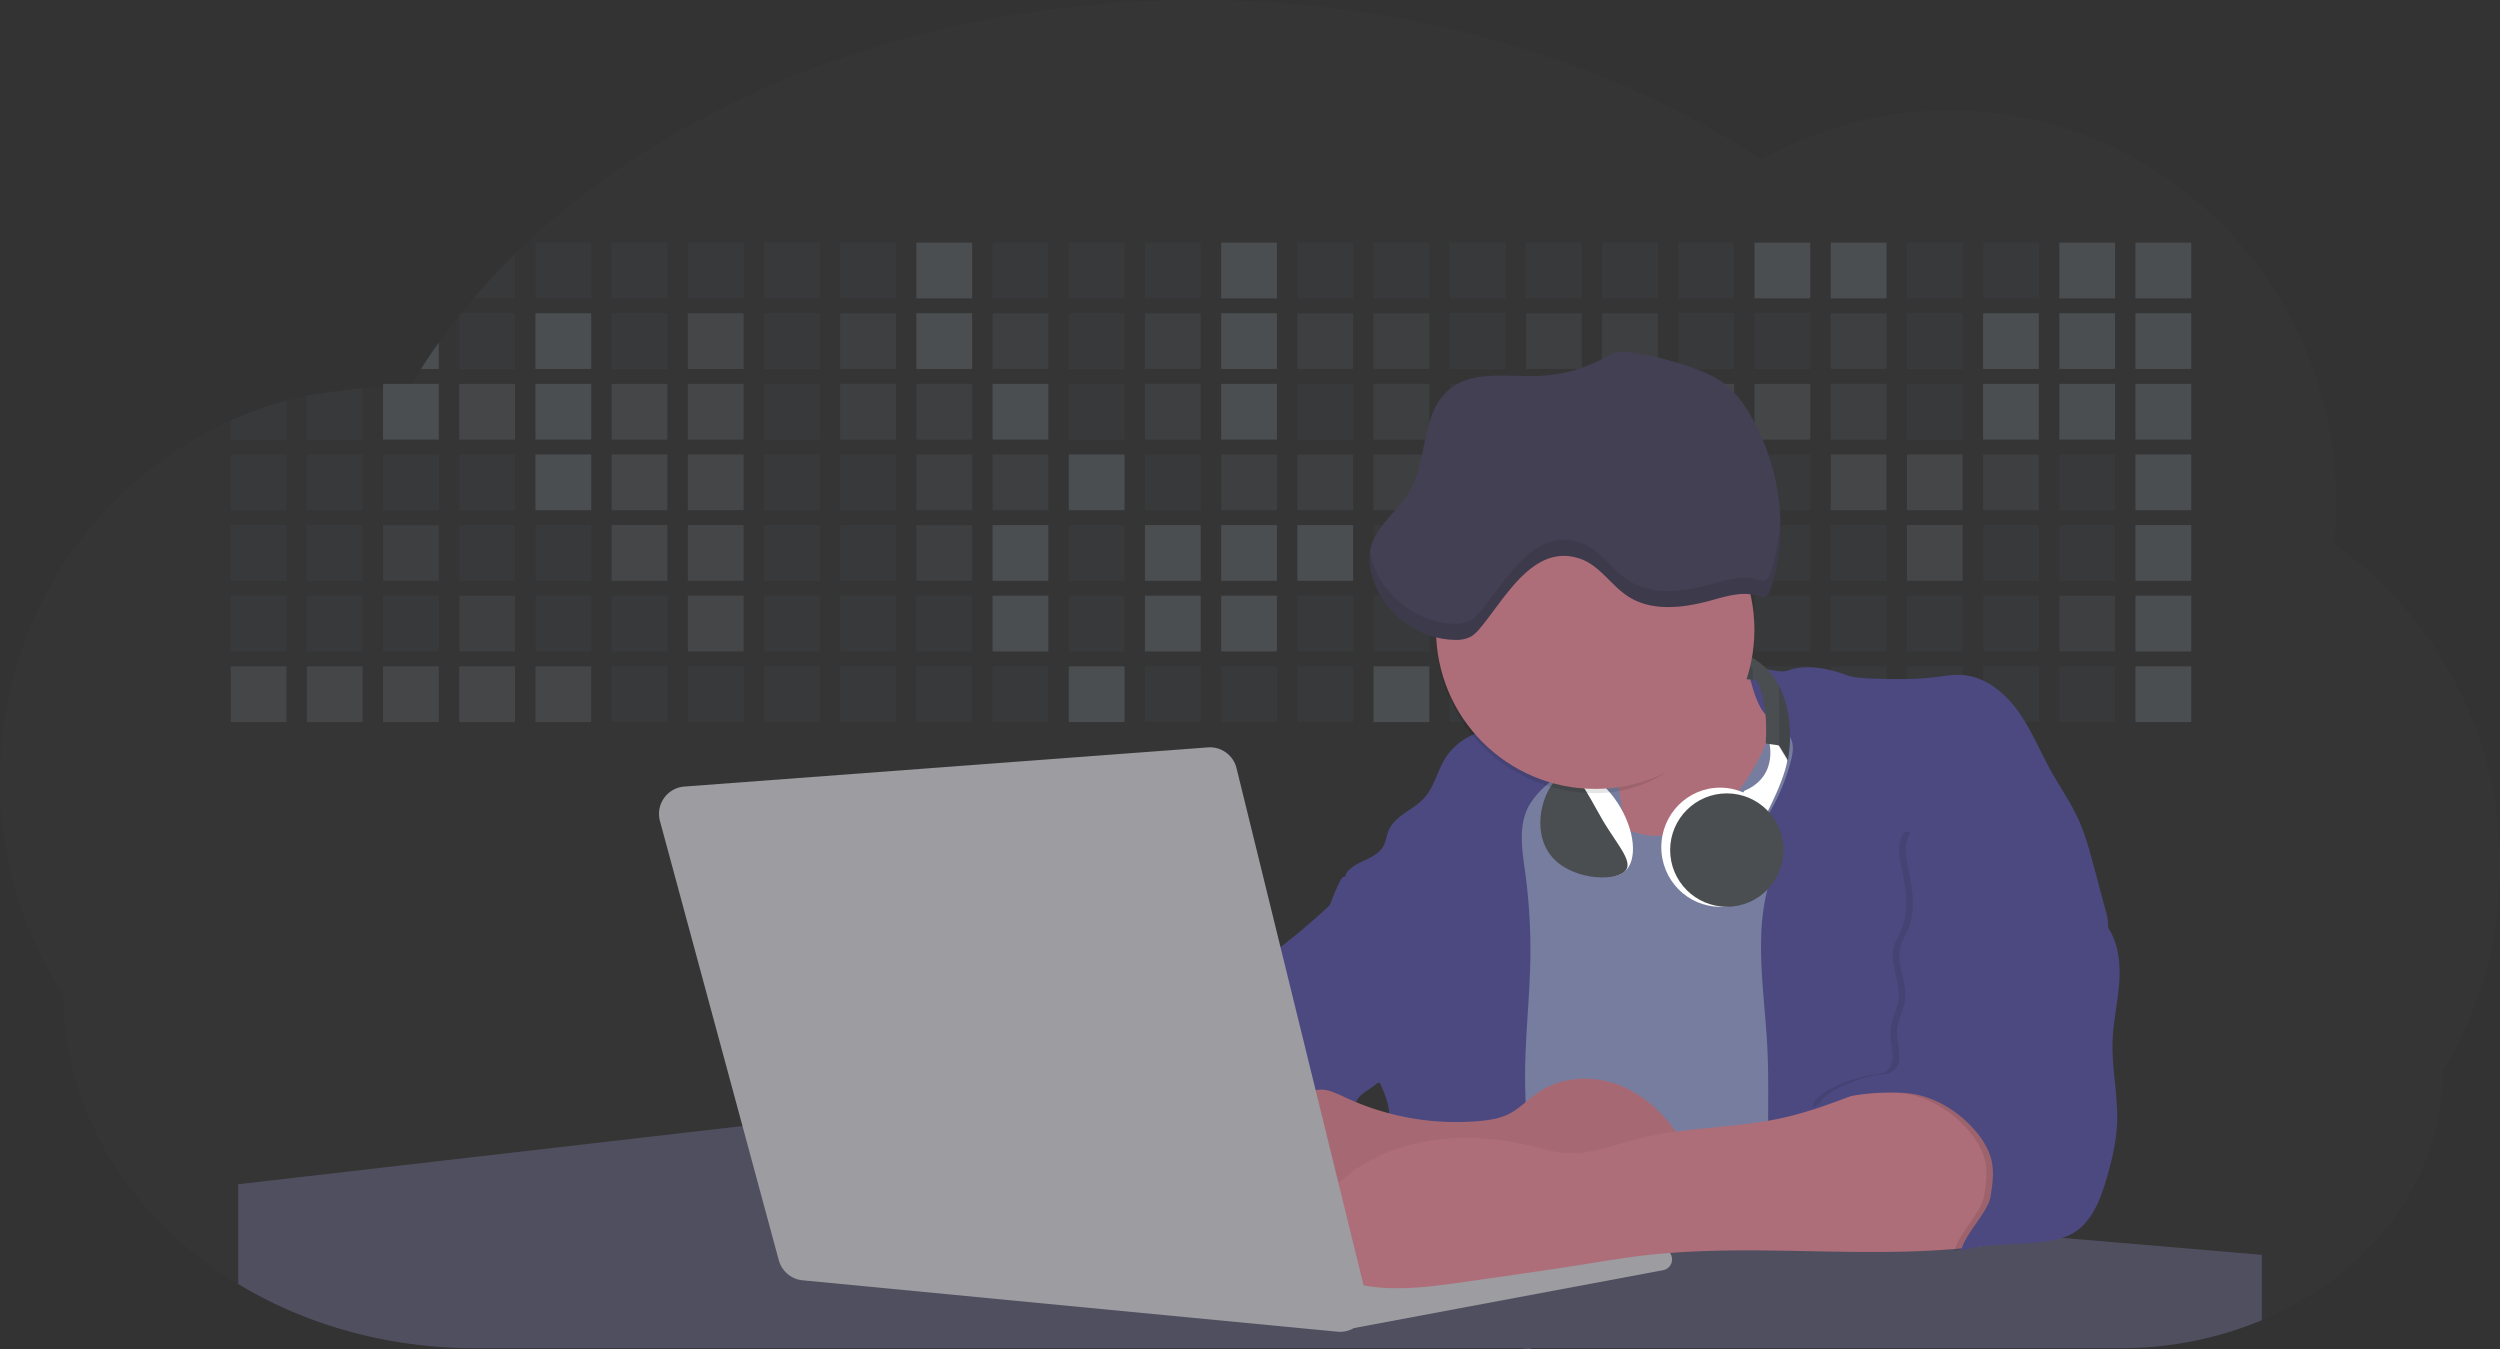 <svg id="aa7bae02-e79e-4d6b-a496-aba15f39787c" data-name="Layer 1" xmlns="http://www.w3.org/2000/svg" width="1144" height="617.32" viewBox="0 0 1144 617.32"><rect x="0" y="0" width="1144" height="617.32" fill="#333333" stroke="none"/><title>developer activity</title><path d="M1172,537.57a181.92,181.92,0,0,1-6.85,49.6,180.06,180.06,0,0,1-19.27,44.28c0,50.1-33.82,93.4-82.91,114a167.3,167.3,0,0,1-64.73,12.8H245.17c-40.25,0-77.55-10.86-108.14-29.36A185.76,185.76,0,0,1,112.2,711c-34-29.22-55.08-69.6-55.08-114.2A180.5,180.5,0,0,1,28,498.08c0-73.36,43.39-136.44,105.55-164.29a174.52,174.52,0,0,1,25.51-9.12q4.63-1.26,9.36-2.26a175.39,175.39,0,0,1,25.51-3.5q4.65-.29,9.35-.33H205c3.46,0,6.89.12,10.3.32l1.12-1.9q2.06-3.44,4.22-6.81,3.9-6.14,8.18-12.1,4.48-6.29,9.35-12.38l.83-1q2.76-3.44,5.64-6.8,9-10.49,19-20.35c72.11-70.68,185.08-116.18,312.08-116.18,98.82,0,189.15,27.55,258.34,73.07A174.18,174.18,0,0,1,920,191.86c97.74,0,177,80.37,177,179.51a184.9,184.9,0,0,1-1,18.78A180,180,0,0,1,1172,537.57Z" transform="translate(-28 -141.34)" fill="#4a4e50" opacity="0.1"/><path d="M263.66,257.52v20.35h-19Q253.59,267.39,263.66,257.52Z" transform="translate(-28 -141.34)" fill="#4a4e50" opacity="0.2"/><rect x="245.02" y="111.02" width="25.51" height="25.51" fill="#4a4e50" opacity="0.2"/><rect x="279.88" y="111.02" width="25.51" height="25.51" fill="#4a4e50" opacity="0.2"/><rect x="314.75" y="111.02" width="25.51" height="25.51" fill="#4a4e50" opacity="0.2"/><rect x="349.61" y="111.02" width="25.51" height="25.51" fill="#4a4e50" opacity="0.2"/><rect x="384.48" y="111.02" width="25.51" height="25.51" fill="#4a4e50" opacity="0.2"/><rect x="419.35" y="111.02" width="25.51" height="25.51" fill="#4a4e50"/><rect x="454.21" y="111.02" width="25.51" height="25.51" fill="#4a4e50" opacity="0.2"/><rect x="489.08" y="111.02" width="25.51" height="25.51" fill="#4a4e50" opacity="0.2"/><rect x="523.94" y="111.02" width="25.51" height="25.51" fill="#4a4e50" opacity="0.2"/><rect x="558.81" y="111.02" width="25.51" height="25.51" fill="#4a4e50"/><rect x="593.68" y="111.02" width="25.51" height="25.51" fill="#4a4e50" opacity="0.2"/><rect x="628.54" y="111.02" width="25.51" height="25.51" fill="#4a4e50" opacity="0.2"/><rect x="663.41" y="111.02" width="25.51" height="25.51" fill="#4a4e50" opacity="0.2"/><rect x="698.28" y="111.02" width="25.51" height="25.51" fill="#4a4e50" opacity="0.2"/><rect x="733.14" y="111.02" width="25.51" height="25.51" fill="#4a4e50" opacity="0.2"/><rect x="768.01" y="111.02" width="25.51" height="25.51" fill="#4a4e50" opacity="0.2"/><rect x="802.87" y="111.02" width="25.51" height="25.51" fill="#4a4e50"/><rect x="837.74" y="111.02" width="25.51" height="25.51" fill="#4a4e50"/><rect x="872.61" y="111.02" width="25.51" height="25.51" fill="#4a4e50" opacity="0.2"/><rect x="907.47" y="111.02" width="25.51" height="25.51" fill="#4a4e50" opacity="0.2"/><rect x="942.34" y="111.02" width="25.51" height="25.51" fill="#4a4e50"/><rect x="977.2" y="111.02" width="25.51" height="25.51" fill="#4a4e50"/><path d="M228.8,298.08v12.1h-8.18Q224.52,304,228.8,298.08Z" transform="translate(-28 -141.34)" fill="#4a4e50"/><rect x="210.15" y="143.33" width="25.51" height="25.51" fill="#4a4e50" opacity="0.2"/><rect x="245.02" y="143.33" width="25.51" height="25.51" fill="#4a4e50"/><rect x="279.88" y="143.33" width="25.51" height="25.51" fill="#4a4e50" opacity="0.2"/><rect x="314.75" y="143.33" width="25.51" height="25.51" fill="#4a4e50" opacity="0.7"/><rect x="349.61" y="143.33" width="25.51" height="25.51" fill="#4a4e50" opacity="0.2"/><rect x="384.48" y="143.33" width="25.51" height="25.51" fill="#4a4e50" opacity="0.4"/><rect x="419.35" y="143.33" width="25.51" height="25.51" fill="#4a4e50"/><rect x="454.21" y="143.33" width="25.51" height="25.51" fill="#4a4e50" opacity="0.4"/><rect x="489.08" y="143.33" width="25.51" height="25.51" fill="#4a4e50" opacity="0.2"/><rect x="523.94" y="143.33" width="25.51" height="25.51" fill="#4a4e50" opacity="0.4"/><rect x="558.81" y="143.33" width="25.51" height="25.51" fill="#4a4e50"/><rect x="593.68" y="143.33" width="25.51" height="25.51" fill="#4a4e50" opacity="0.4"/><rect x="628.54" y="143.33" width="25.51" height="25.51" fill="#4a4e50" opacity="0.4"/><rect x="663.41" y="143.33" width="25.51" height="25.51" fill="#4a4e50" opacity="0.2"/><rect x="698.28" y="143.33" width="25.51" height="25.51" fill="#4a4e50" opacity="0.4"/><rect x="733.14" y="143.33" width="25.51" height="25.51" fill="#4a4e50" opacity="0.4"/><rect x="768.01" y="143.33" width="25.51" height="25.51" fill="#4a4e50" opacity="0.2"/><rect x="802.87" y="143.33" width="25.51" height="25.51" fill="#4a4e50" opacity="0.2"/><rect x="837.74" y="143.33" width="25.51" height="25.51" fill="#4a4e50" opacity="0.4"/><rect x="872.61" y="143.33" width="25.51" height="25.51" fill="#4a4e50" opacity="0.2"/><rect x="907.47" y="143.33" width="25.51" height="25.51" fill="#4a4e50"/><rect x="942.34" y="143.33" width="25.51" height="25.51" fill="#4a4e50"/><rect x="977.2" y="143.33" width="25.51" height="25.51" fill="#4a4e50"/><path d="M159.06,324.67V342.5H133.55v-8.71A174.52,174.52,0,0,1,159.06,324.67Z" transform="translate(-28 -141.34)" fill="#4a4e50" opacity="0.2"/><polygon points="165.93 177.57 165.93 201.16 140.42 201.16 140.42 181.07 165.93 177.57" fill="#4a4e50" opacity="0.2"/><rect x="175.28" y="175.65" width="25.51" height="25.51" fill="#4a4e50"/><rect x="210.15" y="175.65" width="25.51" height="25.51" fill="#4a4e50" opacity="0.7"/><rect x="245.02" y="175.65" width="25.51" height="25.51" fill="#4a4e50"/><rect x="279.88" y="175.65" width="25.51" height="25.51" fill="#4a4e50" opacity="0.7"/><rect x="314.75" y="175.65" width="25.51" height="25.51" fill="#4a4e50" opacity="0.7"/><rect x="349.61" y="175.65" width="25.51" height="25.51" fill="#4a4e50" opacity="0.2"/><rect x="384.48" y="175.65" width="25.51" height="25.51" fill="#4a4e50" opacity="0.4"/><rect x="419.35" y="175.65" width="25.51" height="25.51" fill="#4a4e50" opacity="0.4"/><rect x="454.21" y="175.65" width="25.51" height="25.51" fill="#4a4e50"/><rect x="489.08" y="175.65" width="25.51" height="25.51" fill="#4a4e50" opacity="0.2"/><rect x="523.94" y="175.65" width="25.51" height="25.51" fill="#4a4e50" opacity="0.4"/><rect x="558.81" y="175.65" width="25.51" height="25.51" fill="#4a4e50"/><rect x="593.68" y="175.65" width="25.51" height="25.51" fill="#4a4e50" opacity="0.2"/><rect x="628.54" y="175.65" width="25.51" height="25.51" fill="#4a4e50" opacity="0.4"/><rect x="663.41" y="175.65" width="25.51" height="25.51" fill="#4a4e50" opacity="0.2"/><rect x="698.28" y="175.65" width="25.51" height="25.51" fill="#4a4e50"/><rect x="733.14" y="175.65" width="25.51" height="25.51" fill="#4a4e50" opacity="0.2"/><rect x="768.01" y="175.65" width="25.51" height="25.51" fill="#4a4e50" opacity="0.7"/><rect x="802.87" y="175.65" width="25.51" height="25.51" fill="#4a4e50" opacity="0.7"/><rect x="837.74" y="175.65" width="25.51" height="25.51" fill="#4a4e50" opacity="0.4"/><rect x="872.61" y="175.65" width="25.51" height="25.51" fill="#4a4e50" opacity="0.2"/><rect x="907.47" y="175.65" width="25.51" height="25.51" fill="#4a4e50"/><rect x="942.34" y="175.65" width="25.51" height="25.51" fill="#4a4e50"/><rect x="977.2" y="175.65" width="25.51" height="25.51" fill="#4a4e50"/><rect x="105.55" y="207.96" width="25.51" height="25.51" fill="#4a4e50" opacity="0.2"/><rect x="140.42" y="207.96" width="25.51" height="25.51" fill="#4a4e50" opacity="0.2"/><rect x="175.28" y="207.96" width="25.51" height="25.51" fill="#4a4e50" opacity="0.2"/><rect x="210.15" y="207.96" width="25.51" height="25.51" fill="#4a4e50" opacity="0.2"/><rect x="245.02" y="207.96" width="25.51" height="25.51" fill="#4a4e50"/><rect x="279.88" y="207.96" width="25.51" height="25.51" fill="#4a4e50" opacity="0.7"/><rect x="314.75" y="207.96" width="25.51" height="25.51" fill="#4a4e50" opacity="0.7"/><rect x="349.61" y="207.96" width="25.51" height="25.51" fill="#4a4e50" opacity="0.2"/><rect x="384.48" y="207.96" width="25.51" height="25.51" fill="#4a4e50" opacity="0.2"/><rect x="419.35" y="207.96" width="25.51" height="25.51" fill="#4a4e50" opacity="0.4"/><rect x="454.21" y="207.96" width="25.51" height="25.51" fill="#4a4e50" opacity="0.4"/><rect x="489.08" y="207.96" width="25.51" height="25.51" fill="#4a4e50"/><rect x="523.94" y="207.96" width="25.51" height="25.51" fill="#4a4e50" opacity="0.2"/><rect x="558.81" y="207.96" width="25.51" height="25.51" fill="#4a4e50" opacity="0.4"/><rect x="593.68" y="207.96" width="25.51" height="25.51" fill="#4a4e50" opacity="0.4"/><rect x="628.54" y="207.96" width="25.51" height="25.51" fill="#4a4e50" opacity="0.4"/><rect x="663.41" y="207.96" width="25.51" height="25.51" fill="#4a4e50" opacity="0.4"/><rect x="698.28" y="207.96" width="25.51" height="25.51" fill="#4a4e50" opacity="0.2"/><rect x="733.14" y="207.96" width="25.51" height="25.51" fill="#4a4e50" opacity="0.2"/><rect x="768.01" y="207.96" width="25.51" height="25.51" fill="#4a4e50" opacity="0.2"/><rect x="802.87" y="207.96" width="25.51" height="25.51" fill="#4a4e50" opacity="0.2"/><rect x="837.74" y="207.96" width="25.51" height="25.51" fill="#4a4e50" opacity="0.7"/><rect x="872.61" y="207.96" width="25.51" height="25.51" fill="#4a4e50" opacity="0.7"/><rect x="907.47" y="207.96" width="25.51" height="25.51" fill="#4a4e50" opacity="0.4"/><rect x="942.34" y="207.96" width="25.51" height="25.51" fill="#4a4e50" opacity="0.2"/><rect x="977.2" y="207.96" width="25.51" height="25.51" fill="#4a4e50"/><rect x="105.55" y="240.28" width="25.51" height="25.51" fill="#4a4e50" opacity="0.2"/><rect x="140.42" y="240.28" width="25.51" height="25.51" fill="#4a4e50" opacity="0.2"/><rect x="175.28" y="240.28" width="25.51" height="25.51" fill="#4a4e50" opacity="0.4"/><rect x="210.15" y="240.28" width="25.51" height="25.51" fill="#4a4e50" opacity="0.2"/><rect x="245.02" y="240.28" width="25.51" height="25.51" fill="#4a4e50" opacity="0.2"/><rect x="279.88" y="240.28" width="25.51" height="25.51" fill="#4a4e50" opacity="0.7"/><rect x="314.75" y="240.28" width="25.51" height="25.51" fill="#4a4e50" opacity="0.7"/><rect x="349.61" y="240.28" width="25.51" height="25.51" fill="#4a4e50" opacity="0.2"/><rect x="384.48" y="240.28" width="25.51" height="25.51" fill="#4a4e50" opacity="0.2"/><rect x="419.35" y="240.28" width="25.51" height="25.51" fill="#4a4e50" opacity="0.4"/><rect x="454.21" y="240.28" width="25.51" height="25.51" fill="#4a4e50"/><rect x="489.08" y="240.28" width="25.51" height="25.51" fill="#4a4e50" opacity="0.2"/><rect x="523.94" y="240.28" width="25.51" height="25.51" fill="#4a4e50"/><rect x="558.81" y="240.28" width="25.51" height="25.51" fill="#4a4e50"/><rect x="593.68" y="240.28" width="25.51" height="25.51" fill="#4a4e50"/><rect x="628.54" y="240.28" width="25.51" height="25.51" fill="#4a4e50" opacity="0.2"/><rect x="663.41" y="240.28" width="25.51" height="25.51" fill="#4a4e50"/><rect x="698.28" y="240.28" width="25.51" height="25.51" fill="#4a4e50" opacity="0.2"/><rect x="733.14" y="240.28" width="25.51" height="25.51" fill="#4a4e50" opacity="0.2"/><rect x="768.01" y="240.28" width="25.51" height="25.51" fill="#4a4e50" opacity="0.2"/><rect x="802.87" y="240.28" width="25.51" height="25.51" fill="#4a4e50" opacity="0.2"/><rect x="837.74" y="240.28" width="25.51" height="25.51" fill="#4a4e50" opacity="0.2"/><rect x="872.61" y="240.28" width="25.51" height="25.51" fill="#4a4e50" opacity="0.7"/><rect x="907.47" y="240.28" width="25.51" height="25.51" fill="#4a4e50" opacity="0.2"/><rect x="942.34" y="240.28" width="25.51" height="25.51" fill="#4a4e50" opacity="0.2"/><rect x="977.2" y="240.28" width="25.51" height="25.51" fill="#4a4e50"/><rect x="105.55" y="272.59" width="25.51" height="25.51" fill="#4a4e50" opacity="0.2"/><rect x="140.42" y="272.59" width="25.51" height="25.51" fill="#4a4e50" opacity="0.2"/><rect x="175.28" y="272.59" width="25.51" height="25.51" fill="#4a4e50" opacity="0.2"/><rect x="210.15" y="272.59" width="25.51" height="25.51" fill="#4a4e50" opacity="0.4"/><rect x="245.02" y="272.59" width="25.51" height="25.51" fill="#4a4e50" opacity="0.2"/><rect x="279.88" y="272.59" width="25.51" height="25.51" fill="#4a4e50" opacity="0.2"/><rect x="314.75" y="272.59" width="25.51" height="25.51" fill="#4a4e50" opacity="0.7"/><rect x="349.61" y="272.59" width="25.51" height="25.51" fill="#4a4e50" opacity="0.2"/><rect x="384.48" y="272.59" width="25.51" height="25.51" fill="#4a4e50" opacity="0.2"/><rect x="419.35" y="272.59" width="25.51" height="25.51" fill="#4a4e50" opacity="0.2"/><rect x="454.21" y="272.59" width="25.51" height="25.51" fill="#4a4e50"/><rect x="489.08" y="272.59" width="25.51" height="25.51" fill="#4a4e50" opacity="0.2"/><rect x="523.94" y="272.59" width="25.51" height="25.51" fill="#4a4e50"/><rect x="558.81" y="272.59" width="25.51" height="25.51" fill="#4a4e50"/><rect x="593.68" y="272.59" width="25.51" height="25.51" fill="#4a4e50" opacity="0.2"/><rect x="628.54" y="272.59" width="25.51" height="25.51" fill="#4a4e50" opacity="0.2"/><rect x="663.41" y="272.59" width="25.51" height="25.51" fill="#4a4e50" opacity="0.2"/><rect x="698.28" y="272.59" width="25.51" height="25.51" fill="#4a4e50" opacity="0.2"/><rect x="733.14" y="272.59" width="25.51" height="25.51" fill="#4a4e50" opacity="0.2"/><rect x="768.01" y="272.59" width="25.51" height="25.51" fill="#4a4e50" opacity="0.2"/><rect x="802.87" y="272.59" width="25.51" height="25.51" fill="#4a4e50" opacity="0.2"/><rect x="837.74" y="272.59" width="25.51" height="25.51" fill="#4a4e50" opacity="0.2"/><rect x="872.61" y="272.59" width="25.51" height="25.51" fill="#4a4e50" opacity="0.2"/><rect x="907.47" y="272.59" width="25.51" height="25.51" fill="#4a4e50" opacity="0.2"/><rect x="942.34" y="272.59" width="25.51" height="25.51" fill="#4a4e50" opacity="0.4"/><rect x="977.2" y="272.59" width="25.51" height="25.51" fill="#4a4e50"/><rect x="105.55" y="304.91" width="25.51" height="25.51" fill="#4a4e50" opacity="0.7"/><rect x="140.42" y="304.91" width="25.51" height="25.51" fill="#4a4e50" opacity="0.7"/><rect x="175.28" y="304.91" width="25.51" height="25.51" fill="#4a4e50" opacity="0.7"/><rect x="210.15" y="304.91" width="25.51" height="25.51" fill="#4a4e50" opacity="0.7"/><rect x="245.02" y="304.91" width="25.51" height="25.51" fill="#4a4e50" opacity="0.7"/><rect x="279.88" y="304.91" width="25.51" height="25.51" fill="#4a4e50" opacity="0.2"/><rect x="314.75" y="304.91" width="25.51" height="25.51" fill="#4a4e50" opacity="0.2"/><rect x="349.61" y="304.91" width="25.51" height="25.51" fill="#4a4e50" opacity="0.2"/><rect x="384.48" y="304.91" width="25.51" height="25.51" fill="#4a4e50" opacity="0.2"/><rect x="419.35" y="304.91" width="25.51" height="25.51" fill="#4a4e50" opacity="0.2"/><rect x="454.21" y="304.91" width="25.51" height="25.51" fill="#4a4e50" opacity="0.2"/><rect x="489.08" y="304.91" width="25.51" height="25.51" fill="#4a4e50"/><rect x="523.94" y="304.91" width="25.51" height="25.51" fill="#4a4e50" opacity="0.2"/><rect x="558.81" y="304.91" width="25.51" height="25.51" fill="#4a4e50" opacity="0.2"/><rect x="593.68" y="304.91" width="25.51" height="25.51" fill="#4a4e50" opacity="0.2"/><rect x="628.54" y="304.91" width="25.51" height="25.51" fill="#4a4e50"/><rect x="663.41" y="304.91" width="25.51" height="25.51" fill="#4a4e50" opacity="0.2"/><rect x="698.28" y="304.91" width="25.51" height="25.51" fill="#4a4e50" opacity="0.2"/><rect x="733.14" y="304.91" width="25.51" height="25.51" fill="#4a4e50" opacity="0.2"/><rect x="768.01" y="304.91" width="25.51" height="25.51" fill="#4a4e50" opacity="0.2"/><rect x="802.87" y="304.91" width="25.51" height="25.51" fill="#4a4e50" opacity="0.2"/><rect x="837.74" y="304.91" width="25.51" height="25.51" fill="#4a4e50" opacity="0.2"/><rect x="872.61" y="304.91" width="25.51" height="25.51" fill="#4a4e50" opacity="0.2"/><rect x="907.47" y="304.91" width="25.51" height="25.51" fill="#4a4e50" opacity="0.2"/><rect x="942.34" y="304.91" width="25.51" height="25.51" fill="#4a4e50" opacity="0.2"/><rect x="977.2" y="304.91" width="25.51" height="25.51" fill="#4a4e50"/><circle cx="734.52" cy="363.89" r="34.87" fill="#767d9f"/><path d="M760.71,460.87q5.22,22.78,8.86,45.9c.73,4.58,1.38,9.41-.28,13.74-1.39,3.61-4.22,6.43-6.44,9.59s-3.9,7.21-2.55,10.83,5.29,5.6,9.05,6.62c10.76,2.9,22.23.79,32.94-2.35a53.29,53.29,0,0,0,13.81-5.72c4.54-2.88,8.26-6.88,11.68-11,15.61-18.93,25.83-41.65,35.45-64.23a39.12,39.12,0,0,1-33.11-13.34c-3.94-4.63-6.83-11.08-4.61-16.74-6.51,3.57-14.24,3.81-21.25,6.25a75.49,75.49,0,0,0-12.5,6.15q-7.18,4.15-14.28,8.46C772.07,458.29,767,461.19,760.71,460.87Z" transform="translate(-28 -141.34)" fill="#ae6e79"/><path d="M833.64,487.05c-6.11,11.89-14.06,23.32-25.41,30.4s-26.63,9-38,2c-5.6-3.42-9.84-8.62-14.73-13s-11-8.13-17.57-7.56c-7.24.63-12.91,6.28-17.76,11.69-7.36,8.22-14.47,16.79-19.68,26.52-10,18.7-12.37,40.56-11.93,61.76s3.51,42.29,3.58,63.49c.1,26.08-4.32,51.95-8.79,77.64,41.1-5.06,82.25,6,123.44,10.19,26.36,2.71,52.92,2.65,79.42,2.58,4.66,0,9.62-.12,13.5-2.7a18.2,18.2,0,0,0,5.59-6.64c3.66-6.75,5.13-14.45,6.15-22.06,2.59-19.22,2.67-38.68,2.74-58.08.18-47,.35-94.17-5.62-140.8-1.47-11.47-3.35-23-7.75-33.73s-11.58-20.6-21.62-26.35c-6.45-3.7-21.4-10.14-29-6.41C841.67,460.15,837.73,479.09,833.64,487.05Z" transform="translate(-28 -141.34)" fill="#767d9f"/><path d="M836.68,619.77c-1.55-29-7.86-59.95,5.57-85.69,3.3-6.32-8.54-14.21-4.88-20.33a92.08,92.08,0,0,0,10.06-23.93c.76-2.89,1.37-5.95.65-8.85-1.33-5.29-6.56-8.44-11-11.66-4.9-3.56-7.42-14.41-9-20.28s12.57,1.2,18.26-.89c7.9-2.89,17.94-1.07,25.82,1.86,4.4,1.62,9.18,1.76,13.87,1.88,9.11.24,18.25.47,27.29-.65,4.06-.51,8.13-1.28,12.21-1.05,10.41.59,19.46,7.71,25.62,16.13s10.08,18.23,15.13,27.35c4.21,7.6,9.23,14.78,12.82,22.69,3.18,7,5.19,14.52,7.18,22l5.13,19.19a25.58,25.58,0,0,1,1.26,8.51c-.26,3.07-1.62,5.93-3,8.66A164.12,164.12,0,0,1,971,603.2c-10.79,13.23-23.89,25.16-30.3,41-2.5,6.17-3.89,12.73-5.16,19.27a707.94,707.94,0,0,0-10.9,79.15,174.2,174.2,0,0,0-36.52-12.21,177.61,177.61,0,0,0-19-3c-5.59-.58-12.8.52-18.12-1-8.9-2.53-9.88-17.58-11.23-25.46-2.16-12.55-2.59-25.32-2.67-38C837,648.53,837.45,634.14,836.68,619.77Z" transform="translate(-28 -141.34)" fill="#4c4981"/><path d="M641.23,565.54c4.21,24,8.85,48.07,18,70.62-.23.22-.46.42-.69.62-.81.69-1.65,1.34-2.53,2-2.05,1.44-4.3,2.66-6,4.54a8,8,0,0,0-1.5,2.45,5.48,5.48,0,0,0,0,4.47c-4.77,2.11-10.31,1.46-15.66,1.26-4.61-.17-9.08,0-12.78,2.53-5.14,3.54-6.69,10.34-7.52,16.52q-.46,3.38-.79,6.77-.32,3.15-.52,6.32a188.61,188.61,0,0,0-.19,21q.08,1.92.21,3.84c-16.34-.39-31.23-8.91-45.32-17.19-3.22-1.89-6.54-3.88-8.63-7A15.8,15.8,0,0,1,555,674c0-.51.09-1,.16-1.52a41.58,41.58,0,0,1,2.29-8.68,107.2,107.2,0,0,1,19.19-32.65c3.58-4.18,7.61-8.27,9.28-13.52.73-2.29,1-4.72,1.74-7,3.32-9.88,15.3-14.55,19.4-24.14,1-2.29,1.46-4.8,2.7-7a17.63,17.63,0,0,1,4.25-4.75c.73-.61,1.49-1.2,2.24-1.79q10.54-8.26,20.31-17.45,1.82-1.71,3.6-3.46A59.48,59.48,0,0,0,641.23,565.54Z" transform="translate(-28 -141.34)" fill="#4c4981"/><path d="M742,494.56c-1.44,1.52-3,2.95-4.53,4.37l-.41.37-1.62,1.5a39,39,0,0,0-7.55,8.79l-.17.28c-5.1,9.13-3.21,20.37-1.79,30.74a261.55,261.55,0,0,1,2.37,39c-.26,18-2.38,35.88-2.42,53.86,0,4.08.09,8.15.27,12.23.29,6.63.79,13.25,1.39,19.87.65,7.26,1.43,14.51,2.16,21.76.58,5.61,1.13,11.21,1.59,16.81.23,2.9.45,5.79.63,8.69.21,3.4.38,6.81.48,10.21h0c.07,2.16.11,4.31.11,6.47,0,1.23,0,2.45,0,3.67q0,3.51-.19,7-.2,4.49-.61,9c-.31,3.27-.86,6.84-3.16,9.14-.14.14-.29.27-.44.4l-3.24-.4a332.72,332.72,0,0,0-67.3-1.2c.49-3.38.94-6.75,1.38-10.14.2-1.6.4-3.21.59-4.82q.33-2.76.63-5.52c.23-2,.44-4,.64-6q.78-7.73,1.37-15.47.87-11.29,1.32-22.62.22-5.41.34-10.83.17-6.72.16-13.45,0-6.54-.11-13.1c0-1.44-.06-2.88-.18-4.31a27.35,27.35,0,0,0-.53-3.83,49.87,49.87,0,0,0-3-8.48c-.22-.52-.43-1-.64-1.55-.12-.27-.23-.55-.34-.82,5.76-5.13,9.86-12,13.8-18.76,6.39-10.89,12.93-22.26,14-34.84s-5.18-26.71-17.2-30.55c-3.27-1-6.73-1.28-10.1-1.87-3.18-.56-9.81-1.83-13.49-4.11q-3,3.08-6,6.05a22.15,22.15,0,0,1,2.17-8.71l1.42.07a2.71,2.71,0,0,1-.16-1c0-1.07.74-2.28,2.32-3.62,4.71-4,12.12-4.89,15.09-10.3,1.24-2.25,1.45-4.93,2.45-7.29,2.87-6.73,11.11-9.21,16.07-14.59s6.2-13,10.21-19a28.62,28.62,0,0,1,12-10c.4-.19.81-.38,1.22-.55,8.3-3.55,18.16-4.36,26.76-4.34,3.34,0,12,.1,16.24,1.79a5.32,5.32,0,0,1,1.85,1.13C752.37,480.61,745.34,491,742,494.56Z" transform="translate(-28 -141.34)" fill="#4c4981"/><path d="M642.72,542.69a60.88,60.88,0,0,1,46.74,4.87c7.2,4,13.66,9.58,17.62,16.78,5.95,10.8,5.69,23.82,5.27,36.15-.21,6.17-.48,12.56-3.2,18.1C706,625,700.06,629.4,694,633a42.24,42.24,0,0,1-12.32,5.33c-6.72,1.46-13.7.22-20.47-1-7.36-1.36-15.26-3-20.37-8.48-3-3.18-4.64-7.31-6.26-11.35q-3.49-8.75-7-17.48c-4.05-10.11-5.42-18.52-.07-28.37,2.43-4.49,5.4-8.69,7.8-13.21C636.51,556.14,640.81,543.28,642.72,542.69Z" transform="translate(-28 -141.34)" fill="#4c4981"/><path d="M1063,715.56v29.9a167.3,167.3,0,0,1-64.73,12.8H728.58c-.14.14-.29.27-.44.4l-3.24-.4H245.17c-40.25,0-77.55-10.86-108.14-29.36V683.25l230.72-26.63.18,0L502.29,668l34.77,3,18.06,1.53,37.38,3.17,19.23,1.63,28,2.38,3.94.33,20.18,1.71L691.23,684l38.5,3.26,64.18,5.45,45.15,3.83,74.14,6.29,14.1,1.19,1.52.13,1.32.11,18.62,1.58,20.44,1.74,2.37.2Z" transform="translate(-28 -141.34)" fill="#504f60"/><polygon points="764 573.12 474.86 523.77 463.65 580.46 596.19 596.33 637 601.44 749.26 579.33 764 573.12" fill="#9c9ca1"/><path d="M642.33,739.94l144.86-27.23a5,5,0,0,1,5.94,4.93h0a5,5,0,0,1-4.09,4.93L647.57,749.06Z" transform="translate(-28 -141.34)" fill="#9c9ca1"/><path d="M705.17,654.31c4.51-.42,9.08-1.13,13.14-3.13,5-2.49,8.89-6.78,13.52-9.94,10.18-7,23.8-7.94,35.47-3.92s21.41,12.63,28.23,22.91c4.53,6.85,7.93,15.59,4.73,23.15a30.51,30.51,0,0,1-4.12,6.44l-8.34,10.9a29,29,0,0,1-5.66,6.09c-3.12,2.27-7,3.2-10.82,3.76-10.15,1.48-20.48.64-30.71,1.32-17.57,1.17-34.73,6.83-52.34,6.64-10.12-.11-20.11-2.15-30-4.19l-43.77-9c-7.62-1.56-16.23-3.84-19.82-10.75-1.61-3.11-1.91-6.71-2.1-10.21-.52-9.64,0-20.36,6.68-27.31,6.28-6.52,16.21-8.58,23.71-13.4,9.18-5.91,12.21-4,21.89.44A120,120,0,0,0,705.17,654.31Z" transform="translate(-28 -141.34)" fill="#ae6e79"/><path d="M705.17,654.31c4.51-.42,9.08-1.13,13.14-3.13,5-2.49,8.89-6.78,13.52-9.94,10.18-7,23.8-7.94,35.47-3.92s21.41,12.63,28.23,22.91c4.53,6.85,7.93,15.59,4.73,23.15a30.51,30.51,0,0,1-4.12,6.44l-8.34,10.9a29,29,0,0,1-5.66,6.09c-3.12,2.27-7,3.2-10.82,3.76-10.15,1.48-20.48.64-30.71,1.32-17.57,1.17-34.73,6.83-52.34,6.64-10.12-.11-20.11-2.15-30-4.19l-43.77-9c-7.62-1.56-16.23-3.84-19.82-10.75-1.61-3.11-1.91-6.71-2.1-10.21-.52-9.64,0-20.36,6.68-27.31,6.28-6.52,16.21-8.58,23.71-13.4,9.18-5.91,12.21-4,21.89.44A120,120,0,0,0,705.17,654.31Z" transform="translate(-28 -141.34)" opacity="0.05"/><path d="M880.94,640.6c-12.28,4.75-24.63,9.52-37.49,12.35-21.56,4.75-44.12,4-65.51,9.43-11.3,2.88-22.53,7.52-34.14,6.58-5.19-.42-10.2-2-15.25-3.2-28.37-7-60.62-4.73-83.66,13.27-7.88,6.15-14.33,13.82-20.18,22a14.7,14.7,0,0,0,5.91,21.88A86.62,86.62,0,0,0,659,730.48c13.13,1.16,26.32-.7,39.38-2.56,19.38-2.75,38.77-5.51,58.1-8.6,6.94-1.11,13.88-2.26,20.86-3.14,50.23-6.35,101.37,1.37,151.73-3.93,5.09-.54,10.27-1.24,14.9-3.41,11.72-5.5,17.52-20,15.1-32.74s-11.76-23.33-23-29.83c-9.42-5.47-19.58-7.68-30.07-10C896.26,634,890.32,637,880.94,640.6Z" transform="translate(-28 -141.34)" fill="#ae6e79"/><path d="M988.67,564.44c5.54,7.26,6.72,17,6.12,26.09s-2.76,18.08-3.08,27.21c-.44,12.52,2.58,25,2.07,37.48-.36,8.73-2.43,17.29-4.88,25.67-2.89,9.89-7.07,20.52-16.2,25.27-12.12,6.31-37.54,2.76-50.29,7.7,1.16-7.23,12.28-17.7,13.44-24.93.8-5,1.61-10.14.75-15.15-1.1-6.39-4.85-12.06-9.3-16.78-7.08-7.51-16.32-13.16-26.47-15s-35-.33-43.12,6.08c-1-6.62,17.6-13,24.14-14.43,3.26-.73,7-.32,9.61-2.39,5-3.92,1.37-11.73,1.61-18,.19-5,3.11-9.58,3.7-14.58,1-8-4.22-16.15-2.17-24,.76-2.9,2.45-5.45,3.62-8.21,3.56-8.45,2-18.09.1-27.07-1.18-5.64-2.33-12,.81-16.81,2.91-4.49,11.17,11.5,16.46,10.76,17.47-2.45,33.28-15.4,47.39-4.8,7.19,5.4,8.13,11,11,18.71C976.77,554.6,984,558.36,988.67,564.44Z" transform="translate(-28 -141.34)" opacity="0.1"/><path d="M991.67,564.44c5.54,7.26,6.72,17,6.12,26.09s-2.76,18.08-3.08,27.21c-.44,12.52,2.58,25,2.07,37.48-.36,8.73-2.43,17.29-4.88,25.67-2.89,9.89-7.07,20.52-16.2,25.27-12.12,6.31-37.54,2.76-50.29,7.7,1.16-7.23,12.28-17.7,13.44-24.93.8-5,1.61-10.14.75-15.15-1.1-6.39-4.85-12.06-9.3-16.78-7.08-7.51-16.32-13.16-26.47-15s-35-.33-43.12,6.08c-1-6.62,17.6-13,24.14-14.43,3.26-.73,7-.32,9.61-2.39,5-3.92,1.37-11.73,1.61-18,.19-5,3.11-9.58,3.7-14.58,1-8-4.22-16.15-2.17-24,.76-2.9,2.45-5.45,3.62-8.21,3.56-8.45,2-18.09.1-27.07-1.18-5.64-2.33-12,.81-16.81,2.91-4.49,8.6-6.19,13.89-6.94a68.42,68.42,0,0,1,50,12.9c7.19,5.4,8.13,11,11,18.71C979.77,554.6,987,558.36,991.67,564.44Z" transform="translate(-28 -141.34)" fill="#4c4981"/><path d="M330,517.06,384.37,718a12.55,12.55,0,0,0,10.91,9.21L640,750.72a12.54,12.54,0,0,0,13.38-15.48L593.84,492.86a12.54,12.54,0,0,0-13.12-9.51L341.13,501.27A12.54,12.54,0,0,0,330,517.06Z" transform="translate(-28 -141.34)" fill="#9c9ca1"/><ellipse cx="787.11" cy="387.68" rx="26.9" ry="27.25" fill="#fff"/><path d="M837.2,479.31s5.67,16.86-11.06,23.95L824,507l10.48,10.34S847.4,493.77,846,485.4C846,485.4,844,476.9,837.2,479.31Z" transform="translate(-28 -141.34)" fill="#fff"/><circle cx="790.2" cy="388.99" r="25.94" fill="#4a4e50"/><path d="M846.13,489.23l-4.12-6.8-6-.85c1.28-22.39-4.53-29.06-4.53-29.06l-1.35-.13-5.88-.57-11.06-11.48v-3.26c15.54,1.85,24.13,9.23,28.77,17.88C850.16,470.14,846.13,489.23,846.13,489.23Z" transform="translate(-28 -141.34)" fill="#4a4e50"/><path d="M830.18,448.27v4.12l-5.88-.57-11.06-11.48S830.35,444.17,830.18,448.27Z" transform="translate(-28 -141.34)" stroke="#4c4981" stroke-miterlimit="10" opacity="0.1"/><path d="M846.13,489.23l-4.12-6.8V455C850.16,470.14,846.13,489.23,846.13,489.23Z" transform="translate(-28 -141.34)" stroke="#4c4981" stroke-miterlimit="10" opacity="0.1"/><ellipse cx="757.11" cy="518.2" rx="14.43" ry="26.32" transform="translate(-185.67 306.64) rotate(-30)" fill="#fff"/><path d="M761,516c7.27,12.59,16.19,21,9.29,25s-27,2-34.27-10.6-.67-30,6.23-34S753.72,503.38,761,516Z" transform="translate(-28 -141.34)" fill="#4a4e50"/><path d="M825.73,425.3c0,40.23-27.53,79-67.76,79a72.85,72.85,0,0,1,0-145.7C798.2,358.64,825.73,385.06,825.73,425.3Z" transform="translate(-28 -141.34)" opacity="0.1"/><circle cx="729.97" cy="288.15" r="72.85" fill="#ae6e79"/><path d="M751.57,397.21c8.67,3.19,13.8,12.15,21.58,17.14,11,7,25.32,5.19,37.88,1.73,7-1.91,14.32-4.24,21.21-2.12a6,6,0,0,0,3.23.46c1.5-.43,2.24-2.09,2.73-3.57,8.52-25.4,4.69-54.17-8.17-77.67-3.32-6.06-7.3-11.92-12.78-16.13-4.32-3.31-9.4-5.48-14.52-7.33a145,145,0,0,0-28.88-7.13,17.94,17.94,0,0,0-5.27-.17c-2.41.39-4.57,1.69-6.72,2.85A68.78,68.78,0,0,1,732,313.38c-14,.53-30-2.77-40.79,6.21-13,10.77-9.76,31.78-18.19,46.4-5.58,9.67-16.34,16.69-18.11,27.7a25.57,25.57,0,0,0,.63,10.07c4.12,16.94,20.52,30.06,38,30.37a14.42,14.42,0,0,0,7.76-1.59,17.55,17.55,0,0,0,4.09-3.89C716.84,415.09,729.94,389.25,751.57,397.21Z" transform="translate(-28 -141.34)" fill="#444053"/><path d="M838.2,403.48c-.49,1.48-1.23,3.14-2.73,3.57a6,6,0,0,1-3.23-.46c-6.89-2.12-14.25.21-21.2,2.12-12.57,3.46-26.92,5.31-37.88-1.73-7.79-5-12.91-14-21.59-17.14-21.63-8-34.73,17.88-46.21,31.44a17.55,17.55,0,0,1-4.09,3.89,14.42,14.42,0,0,1-7.76,1.59c-17.42-.31-33.83-13.43-38-30.37-.23-1-.43-2-.58-3,0,.09,0,.17-.05.26a25.57,25.57,0,0,0,.63,10.07c4.12,16.94,20.53,30.06,38,30.37a14.42,14.42,0,0,0,7.76-1.59,17.55,17.55,0,0,0,4.09-3.89c11.48-13.56,24.58-39.4,46.21-31.44,8.68,3.19,13.8,12.15,21.59,17.14,11,7,25.31,5.19,37.88,1.73,7-1.91,14.31-4.24,21.2-2.12a6,6,0,0,0,3.23.46c1.5-.43,2.24-2.09,2.73-3.57a90.29,90.29,0,0,0,4.48-32.26A88.8,88.8,0,0,1,838.2,403.48Z" transform="translate(-28 -141.34)" opacity="0.1"/></svg>